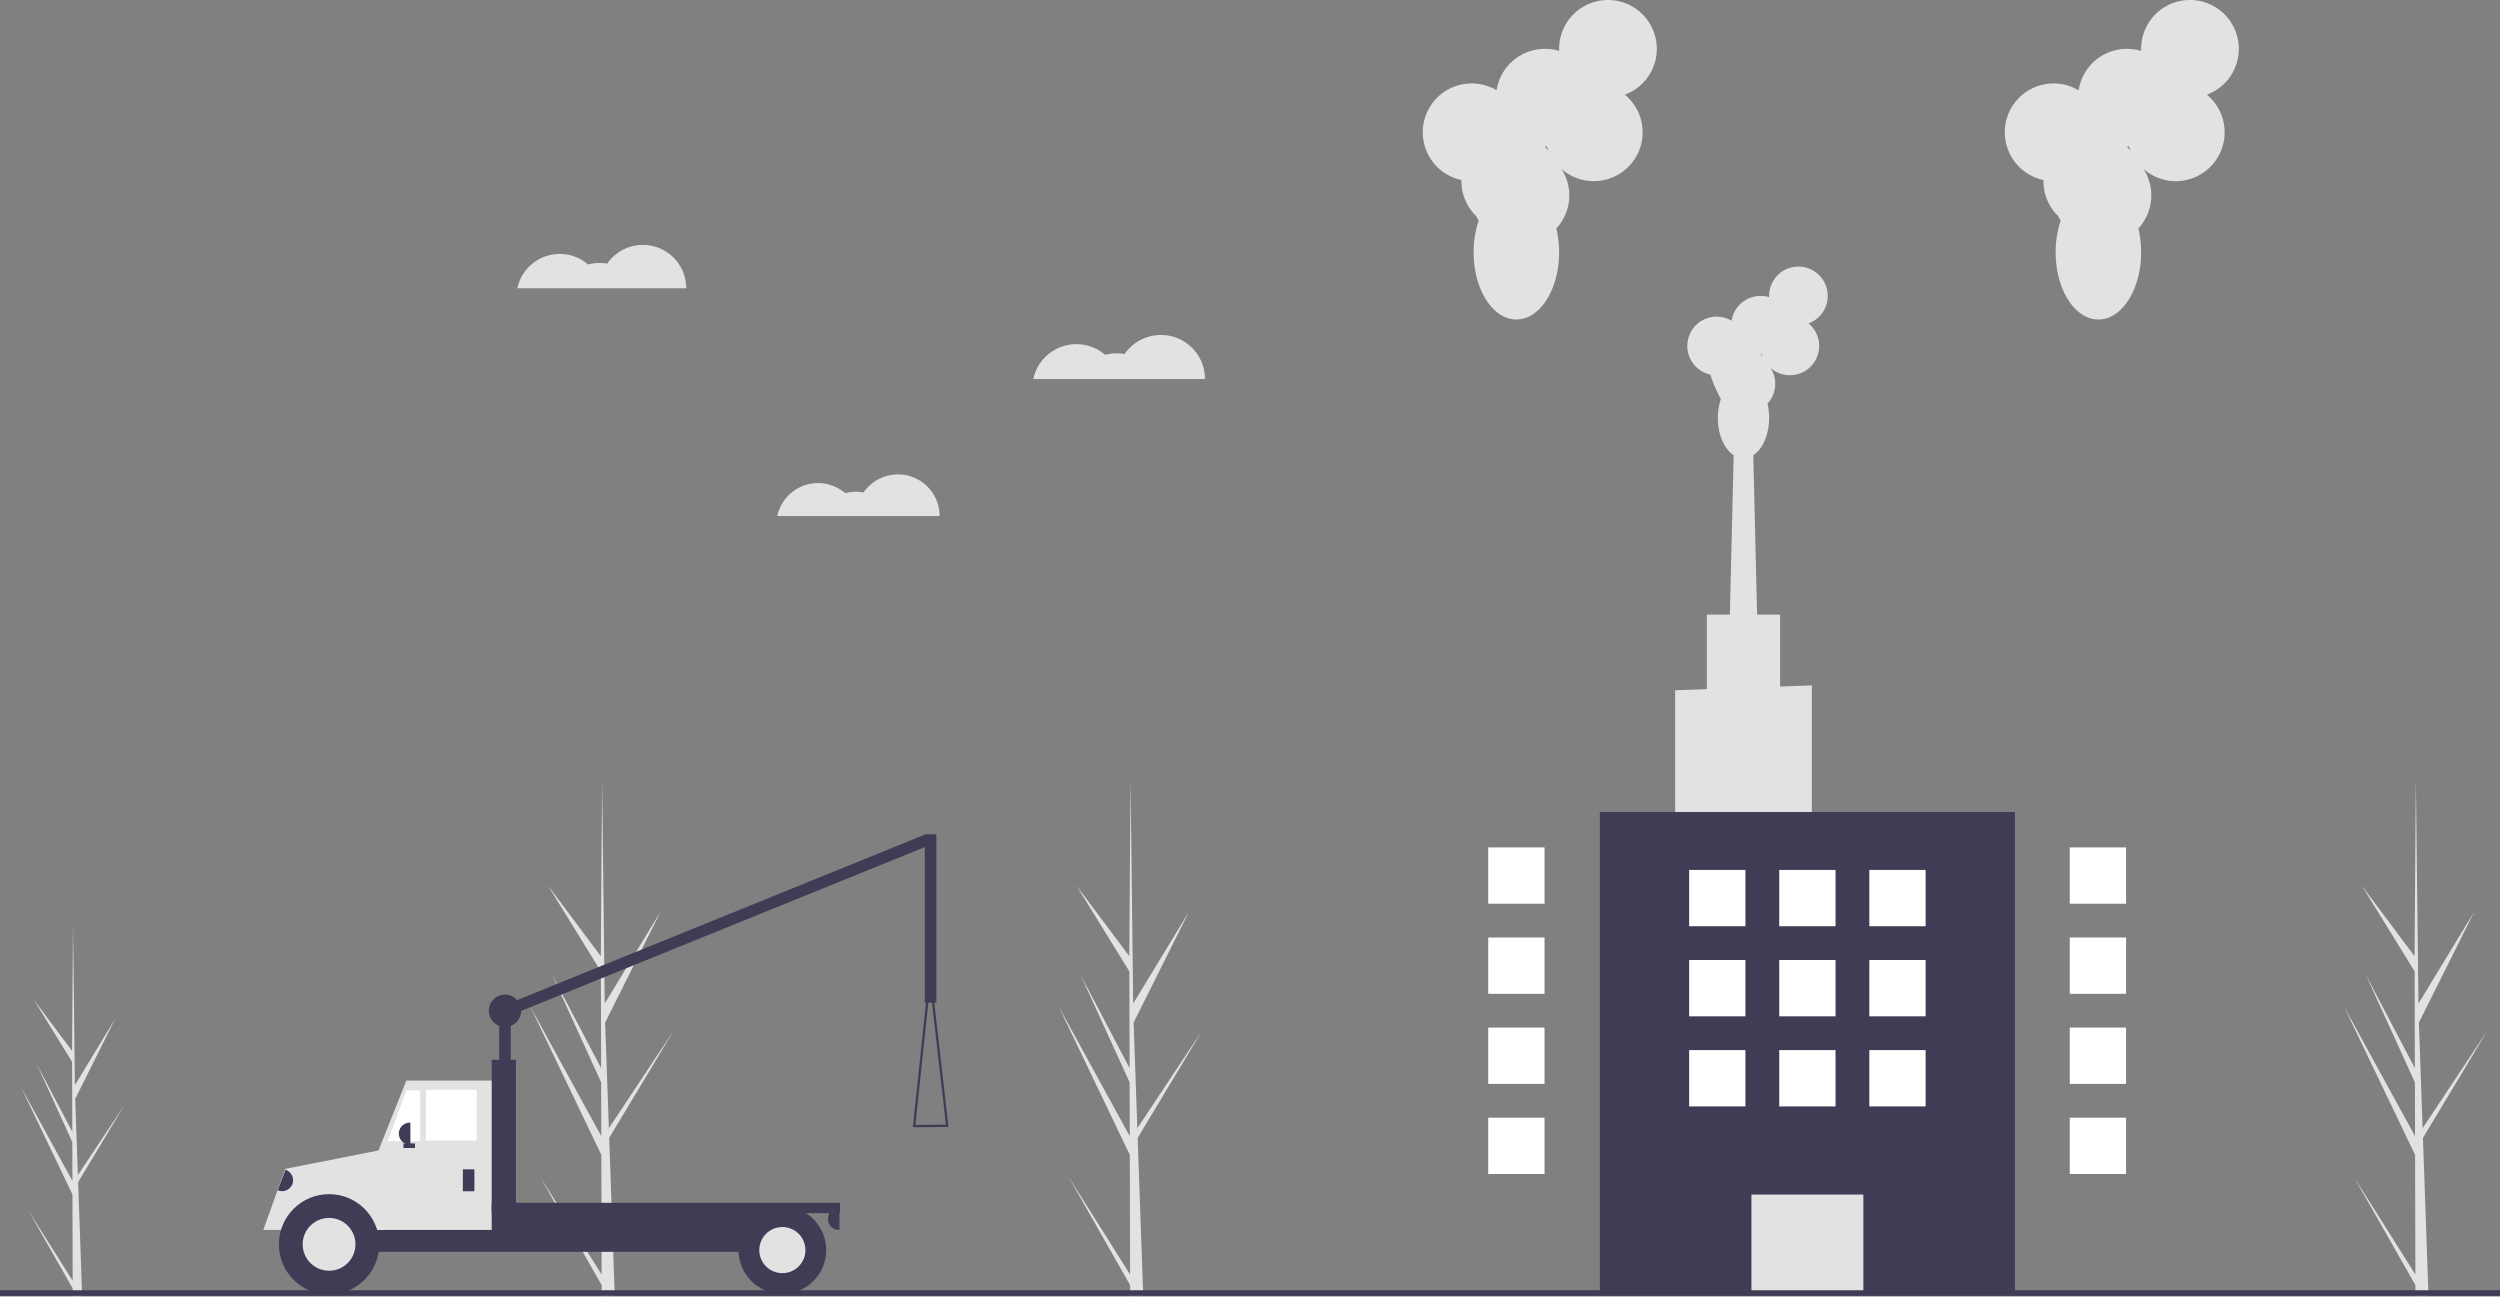 <svg id="b6c881ec-80a2-4aeb-a87c-bea63cd39014" data-name="Layer 1" xmlns="http://www.w3.org/2000/svg" width="888"
     height="460.526" viewBox="0 0 888 460.526">
    <rect x="0" y="0" width="888" height="460.526" fill="#808080" stroke="none"/>
    <title>factory</title>
    <path d="M369.701,672.443l-21.874-34.714,21.885,38.496.012,3.955q2.341-.027,4.634-.179l-1.784-50.812.023-.393-.04-.075-.17-4.801,22.872-38.046-22.895,34.451-.069,1.017-1.348-38.391,19.662-39.364-19.816,32.618-.922-79.573-.004-.265-.003.261-.449,62.738-18.788-25.102,18.805,30.506.087,34.362-17.433-33.187,17.443,38.239.048,19.107L344.254,577.082l25.343,52.874Z"
          transform="translate(-156 -219.737)" fill="#e2e2e2"/>
    <path d="M557.413,672.443,535.538,637.729,557.423,676.225l.012,3.955q2.341-.027,4.634-.179L560.285,629.189l.023-.393-.04-.075-.17-4.801L582.97,585.873l-22.895,34.451-.069,1.017-1.348-38.391,19.662-39.364-19.816,32.618-.922-79.573-.004-.265-.003.261-.449,62.738-18.788-25.102,18.805,30.506.087,34.362-17.433-33.187,17.443,38.239.048,19.107-25.323-46.208,25.343,52.874Z"
          transform="translate(-156 -219.737)" fill="#e2e2e2"/>
    <path d="M181.811,674.676l-15.795-25.067,15.803,27.797.008,2.856q1.69-.02,3.346-.13l-1.288-36.691.017-.284-.029-.054-.123-3.467L200.266,612.164l-16.533,24.877-.049.734-.973-27.722,14.198-28.424-14.309,23.553-.666-57.459-.003-.191-.002.188-.324,45.303-13.567-18.126,13.579,22.028.063,24.813-12.588-23.964,12.595,27.612.035,13.797L163.436,605.816l18.3,38.18Z"
          transform="translate(-156 -219.737)" fill="#e2e2e2"/>
    <path d="M1013.945,672.443l-21.874-34.714,21.885,38.496.012,3.955q2.341-.027,4.634-.179l-1.784-50.812.023-.393-.04-.075-.17-4.801,22.872-38.046-22.895,34.451-.069,1.017-1.348-38.391,19.662-39.364-19.816,32.618-.922-79.573-.004-.265-.003.261-.449,62.738-18.788-25.102,18.805,30.506.087,34.362-17.433-33.187,17.443,38.239.048,19.107-25.323-46.208,25.343,52.874Z"
          transform="translate(-156 -219.737)" fill="#e2e2e2"/>
    <rect x="420.714" y="615.033" width="118" height="5" transform="translate(803.428 1015.328) rotate(-180)"
          fill="none"/>
    <rect x="414.714" y="610.033" width="118" height="5" transform="translate(791.428 1005.328) rotate(-180)"
          fill="none"/>
    <rect x="421.714" y="605.033" width="118" height="5" transform="translate(805.428 995.328) rotate(-180)"
          fill="none"/>
    <rect x="433.714" y="600.033" width="118" height="5" transform="translate(829.428 985.328) rotate(-180)"
          fill="none"/>
    <rect x="333.313" y="577.937" width="4.097" height="29.088"
          transform="translate(514.723 965.226) rotate(-180)" fill="#3f3d56"/>
    <rect x="407.831" y="466.888" width="4.097" height="163.621"
          transform="translate(-100.386 915.108) rotate(-112.092)" fill="#3f3d56"/>
    <rect x="257.519" y="636.524" width="35.644" height="13.93"
          transform="translate(394.682 1067.241) rotate(-180)" fill="#3f3d56"/>
    <rect x="260.797" y="648.815" width="175.76" height="15.568"
          transform="translate(541.353 1093.461) rotate(-180)" fill="#3f3d56"/>
    <polygon points="133.68 436.862 175.879 436.862 175.879 383.806 144.332 383.806 133.68 410.565 133.68 436.862"
             fill="#e2e2e2"/>
    <rect x="307.297" y="606.821" width="18.027" height="18.027"
          transform="translate(476.621 1011.931) rotate(-180)" fill="#fff"/>
    <polygon points="137.777 405.315 149.249 405.315 149.249 387.289 144.332 387.289 137.777 405.315" fill="#fff"/>
    <rect x="320.408" y="635.09" width="4.097" height="7.784"
          transform="translate(488.912 1058.227) rotate(-180)" fill="#3f3d56"/>
    <path d="M297.669,618.497h.205a3.892,3.892,0,0,1,3.892,3.892v0a3.892,3.892,0,0,1-3.892,3.892h-.205a0,0,0,0,1,0,0v-7.784A0,0,0,0,1,297.669,618.497Z"
          transform="translate(443.436 1025.042) rotate(180)" fill="#3f3d56"/>
    <path d="M450.077,648.815h.205a3.892,3.892,0,0,1,3.892,3.892v0a3.892,3.892,0,0,1-3.892,3.892h-.205a0,0,0,0,1,0,0v-7.784A0,0,0,0,1,450.077,648.815Z"
          transform="matrix(-1, 0, 0, -1, 748.25, 1085.677)" fill="#3f3d56"/>
    <path d="M273.292,648.756a20.27,20.27,0,0,0-15.756,7.843h-8.007l7.784-21.684,36.258-7.151-1.024,28.835H289.048A20.27,20.27,0,0,0,273.292,648.756Z"
          transform="translate(-156 -219.737)" fill="#e2e2e2"/>
    <circle cx="116.883" cy="441.983" r="17.822" fill="#3f3d56"/>
    <circle cx="116.883" cy="441.983" r="9.38" fill="#e2e2e2"/>
    <circle cx="277.894" cy="444.032" r="15.568" fill="#3f3d56"/>
    <circle cx="277.894" cy="444.032" r="8.194" fill="#e2e2e2"/>
    <rect x="330.65" y="596.169" width="8.604" height="62.069"
          transform="translate(513.904 1034.67) rotate(-180)" fill="#3f3d56"/>
    <rect x="330.65" y="646.971" width="123.729" height="3.687"
          transform="translate(629.028 1077.893) rotate(-180)" fill="#3f3d56"/>
    <rect x="299.308" y="625.872" width="4.097" height="1.639"
          transform="translate(446.713 1033.645) rotate(-180)" fill="#3f3d56"/>
    <path d="M480.394,620.002a.41.41,0,0,1-.104-.318l5.65-53.432a.41.41,0,0,1,.406-.367h.002a.41.41,0,0,1,.407.363L492.866,619.569a.41.41,0,0,1-.403.456l-11.761.111h-.004A.409.409,0,0,1,480.394,620.002Zm5.97-49.966-5.211,49.277L492,619.21Z"
          transform="translate(-156 -219.737)" fill="#3f3d56"/>
    <path d="M255.88,635.705h.205a3.892,3.892,0,0,1,3.892,3.892v0a3.892,3.892,0,0,1-3.892,3.892h-.205a0,0,0,0,1,0,0v-7.784A0,0,0,0,1,255.88,635.705Z"
          transform="translate(86.941 -269.623) rotate(20.717)" fill="#3f3d56"/>
    <rect x="484.491" y="516.073" width="4.097" height="59.816"
          transform="translate(817.079 872.225) rotate(-180)" fill="#3f3d56"/>
    <circle cx="179.361" cy="359.02" r="5.736" fill="#3f3d56"/>
    <rect x="343.714" y="642.033" width="118" height="5" transform="translate(649.428 1069.328) rotate(-180)"
          fill="none"/>
    <rect x="350.714" y="637.033" width="118" height="5" transform="translate(663.428 1059.328) rotate(-180)"
          fill="none"/>
    <rect x="345.714" y="633.033" width="118" height="5" transform="translate(653.428 1051.328) rotate(-180)"
          fill="none"/>
    <rect x="352.714" y="628.033" width="118" height="5" transform="translate(667.428 1041.328) rotate(-180)"
          fill="none"/>
    <path d="M538.337,341.979a15.596,15.596,0,0,1,10.237,3.814,15.606,15.606,0,0,1,6.887-.303,15.66,15.66,0,0,1,28.555,8.887H523.019A15.665,15.665,0,0,1,538.337,341.979Z"
          transform="translate(-156 -219.737)" fill="#e2e2e2"/>
    <path d="M446.572,391.327a14.744,14.744,0,0,1,9.678,3.606,14.755,14.755,0,0,1,6.511-.286,14.805,14.805,0,0,1,26.996,8.402H432.09A14.81,14.81,0,0,1,446.572,391.327Z"
          transform="translate(-156 -219.737)" fill="#e2e2e2"/>
    <path d="M354.824,309.935a15.341,15.341,0,0,1,10.069,3.752,15.351,15.351,0,0,1,6.775-.298,15.404,15.404,0,0,1,28.088,8.742h-60A15.409,15.409,0,0,1,354.824,309.935Z"
          transform="translate(-156 -219.737)" fill="#e2e2e2"/>
    <path d="M750.999,464.923V589.828H799.573V463.188l-11.276.403V438.033h-8.179l-1.348-56.604c3.3-2.151,5.623-7.258,5.623-13.222a21.669,21.669,0,0,0-.594-5.084,10.4,10.4,0,0,0,1.12-12.668,10.407,10.407,0,1,0,13.487-15.851,10.41,10.41,0,1,0-14.014-9.767c0,.152.005.304.011.454a10.415,10.415,0,0,0-13.338,8.383,10.409,10.409,0,1,0-7.485,19.127c-.002.076-.006.151-.006.227a50.599,50.599,0,0,0,3.676,8.435,21.026,21.026,0,0,0-1.074,6.745c0,5.964,2.322,11.072,5.623,13.222l-1.348,56.604h-8.178V464.52Zm30.332-119.268.027.001c.15,0,.299-.005.448-.011q.141.461.322.904A10.453,10.453,0,0,0,781.331,345.654Z"
          transform="translate(-156 -219.737)" fill="#e2e2e2"/>
    <rect x="724.254" y="508.148" width="147.458" height="170.589"
          transform="translate(1439.966 967.148) rotate(-180)" fill="#3f3d56"/>
    <rect x="778.105" y="644.041" width="39.756" height="34.696"
          transform="translate(1439.966 1103.041) rotate(-180)" fill="#e2e2e2"/>
    <path d="M675.111,283.692c-.003.126-.01.251-.01.377a17.293,17.293,0,0,0,5.26,12.437,17.329,17.329,0,0,0,.867,1.62,35.029,35.029,0,0,0-1.79,11.241c0,13.174,6.796,23.854,15.18,23.854s15.18-10.68,15.18-23.854a36.105,36.105,0,0,0-.989-8.473,17.334,17.334,0,0,0,1.867-21.113,17.346,17.346,0,1,0,22.479-26.419,17.35,17.35,0,1,0-23.356-16.278c0,.254.008.506.019.757a17.359,17.359,0,0,0-22.23,13.971,17.348,17.348,0,1,0-12.476,31.879Zm29.627-11.911c.25,0,.499-.008.746-.019q.233.769.536,1.506a17.387,17.387,0,0,0-1.327-1.488Z"
          transform="translate(-156 -219.737)" fill="#e2e2e2"/>
    <path d="M685.941,451.767h17.35l-.62-26.02v-.01l-2.271-95.41a11.095,11.095,0,0,1-11.57,0l-2.27,95.41v.01Z"
          transform="translate(-156 -219.737)" fill="none"/>
    <polygon
            points="498.141 250.82 498.141 459 579.092 459 579.092 247.93 560.301 248.6 560.301 206.01 516.931 206.01 516.931 250.15 498.141 250.82"
            fill="none"/>
    <path d="M881.841,283.692c-.003.126-.01.251-.01.377a17.293,17.293,0,0,0,5.26,12.437,17.329,17.329,0,0,0,.867,1.62,35.029,35.029,0,0,0-1.79,11.241c0,13.174,6.796,23.854,15.18,23.854s15.18-10.68,15.18-23.854a36.106,36.106,0,0,0-.989-8.473,17.334,17.334,0,0,0,1.867-21.113,17.346,17.346,0,1,0,22.479-26.419,17.35,17.35,0,1,0-23.356-16.278c0,.254.008.506.019.757a17.359,17.359,0,0,0-22.23,13.971,17.348,17.348,0,1,0-12.476,31.879ZM911.468,271.781c.25,0,.499-.008.746-.019q.233.769.536,1.506a17.385,17.385,0,0,0-1.327-1.488Z"
          transform="translate(-156 -219.737)" fill="#e2e2e2"/>
    <path d="M892.674,451.767h17.348L907.131,330.331a17.101,17.101,0,0,1-11.565,0Z"
          transform="translate(-156 -219.737)" fill="none"/>
    <polygon
            points="704.871 250.82 704.871 459 785.831 459 785.831 247.93 779.181 248.17 767.031 248.6 767.031 206.01 723.661 206.01 723.661 250.15 704.871 250.82"
            fill="none"/>
    <rect x="819.983" y="528.737" width="20" height="20" transform="translate(1503.966 857.737) rotate(-180)"
          fill="#fff"/>
    <rect x="787.983" y="528.737" width="20" height="20" transform="translate(1439.966 857.737) rotate(-180)"
          fill="#fff"/>
    <rect x="755.983" y="528.737" width="20" height="20" transform="translate(1375.966 857.737) rotate(-180)"
          fill="#fff"/>
    <rect x="819.983" y="560.737" width="20" height="20" transform="translate(1503.966 921.737) rotate(-180)"
          fill="#fff"/>
    <rect x="787.983" y="560.737" width="20" height="20" transform="translate(1439.966 921.737) rotate(-180)"
          fill="#fff"/>
    <rect x="755.983" y="560.737" width="20" height="20" transform="translate(1375.966 921.737) rotate(-180)"
          fill="#fff"/>
    <rect x="819.983" y="592.737" width="20" height="20" transform="translate(1503.966 985.737) rotate(-180)"
          fill="#fff"/>
    <rect x="787.983" y="592.737" width="20" height="20" transform="translate(1439.966 985.737) rotate(-180)"
          fill="#fff"/>
    <rect x="755.983" y="592.737" width="20" height="20" transform="translate(1375.966 985.737) rotate(-180)"
          fill="#fff"/>
    <rect x="684.618" y="520.737" width="20" height="20" transform="translate(1233.235 841.737) rotate(-180)"
          fill="#fff"/>
    <rect x="684.618" y="552.737" width="20" height="20" transform="translate(1233.235 905.737) rotate(-180)"
          fill="#fff"/>
    <rect x="684.618" y="584.737" width="20" height="20" transform="translate(1233.235 969.737) rotate(-180)"
          fill="#fff"/>
    <rect x="684.618" y="616.737" width="20" height="20" transform="translate(1233.235 1033.737) rotate(-180)"
          fill="#fff"/>
    <rect x="891.181" y="520.737" width="20" height="20" transform="translate(1646.363 841.737) rotate(-180)"
          fill="#fff"/>
    <rect x="891.181" y="552.737" width="20" height="20" transform="translate(1646.363 905.737) rotate(-180)"
          fill="#fff"/>
    <rect x="891.181" y="584.737" width="20" height="20" transform="translate(1646.363 969.737) rotate(-180)"
          fill="#fff"/>
    <rect x="891.181" y="616.737" width="20" height="20" transform="translate(1646.363 1033.737) rotate(-180)"
          fill="#fff"/>
    <rect y="458.295" width="888" height="2" fill="#3f3d56"/>
</svg>
